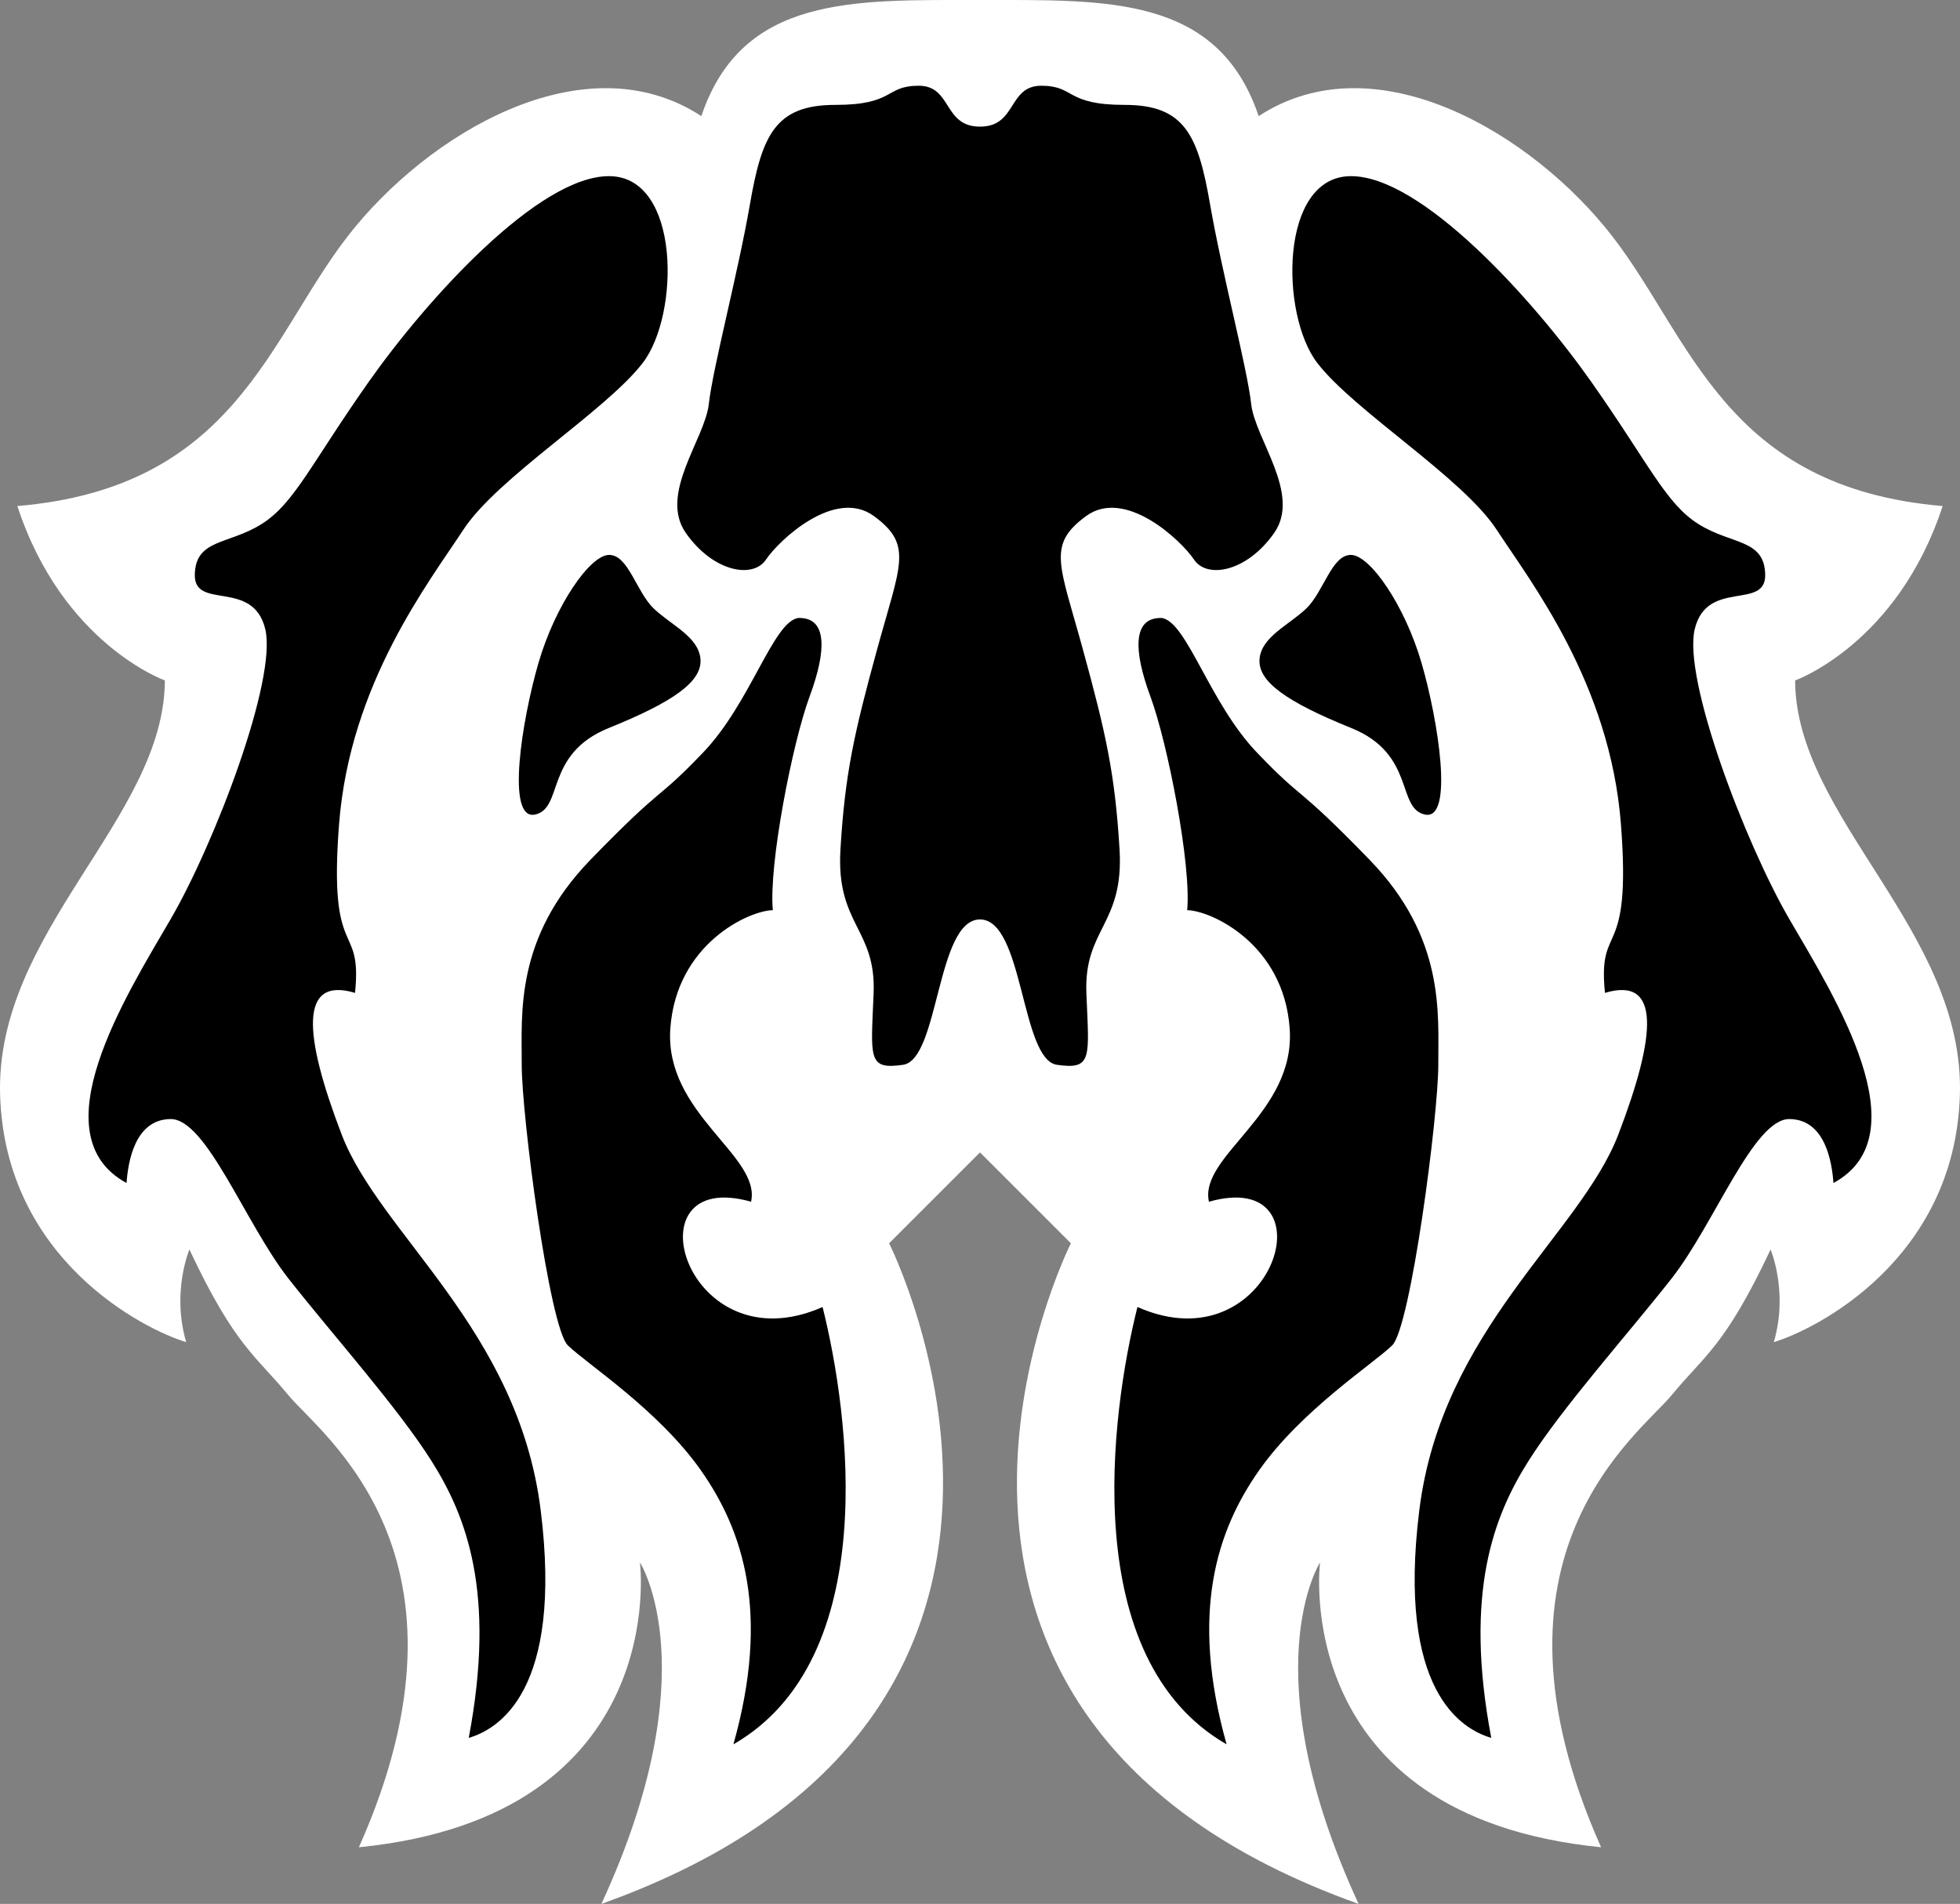 <svg xmlns="http://www.w3.org/2000/svg" width="284.41" height="276.317"><rect width="100%" height="100%" fill="#808080" stroke="none"/><path d="M101.768 16.848c-17.049-11.11-39.81 2.597-51.313 17.438S34.073 70.776 2.518 73.442c6.539 20.02 21.406 25.312 21.406 25.312-.08 20.019-24.674 36.402-23.906 60.25.767 23.849 20.954 33.976 27 35.782-2.146-7.29.468-13.438.468-13.438 6.625 14.107 9.722 15.473 14.344 21.125s29.201 23.102 10.25 65.625c45.465-4.54 40.781-41.344 40.781-41.344s10.055 15.682-5.593 49.563c76.366-27.226 41.75-95.875 41.75-95.875l13.187-13.188 13.188 13.188s-34.617 68.649 41.75 95.875c-15.65-33.881-5.594-49.563-5.594-49.563s-4.684 36.804 40.781 41.344c-18.951-42.523 5.628-59.973 10.25-65.625s7.72-7.018 14.344-21.125c0 0 2.614 6.148.469 13.438 6.046-1.806 26.232-11.933 27-35.782.767-23.848-23.826-40.231-23.907-60.25 0 0 14.867-5.292 21.407-25.312-31.556-2.666-36.435-24.315-47.938-39.156s-34.264-28.548-51.312-17.438C176.699-.734 160.575.004 142.205.004s-34.494-.738-40.437 16.844" style="fill:#fff;fill-opacity:1;stroke:none"/><path d="M133.268 12.442c-4.92.028-3.387 2.781-12.063 2.781s-10.642 4.36-12.375 14.375-5.416 23.89-5.969 29c-.552 5.111-7.306 13.083-3.343 18.75 3.962 5.668 9.742 6.686 11.625 3.875s10.012-10.487 15.687-6.312 3.85 6.933.469 19.25c-3.38 12.316-4.69 18.2-5.344 29.125s5.18 11.466 4.813 20.843c-.369 9.378-.952 11.174 4.28 10.407s4.83-21.094 11.157-21.094 5.924 20.327 11.156 21.094 4.65-1.03 4.282-10.407 5.466-9.918 4.812-20.843-1.963-16.809-5.344-29.125c-3.38-12.317-5.206-15.075.47-19.25 5.674-4.175 13.804 3.501 15.687 6.312s7.662 1.793 11.625-3.875c3.962-5.667-2.791-13.639-3.344-18.75-.553-5.11-4.236-18.985-5.969-29-1.733-10.014-3.7-14.375-12.375-14.375s-7.143-2.753-12.062-2.781c-4.92-.028-3.54 5.937-8.938 5.937s-4.018-5.965-8.937-5.937M88.486 25.567c-10.28-.149-26.581 17.91-35 29.875-8.418 11.964-10.794 17.676-15.593 20.656-4.8 2.98-9.533 2.117-9.625 7.313s8.452.587 10.218 7.875c1.766 7.287-7.336 31.132-13.75 42.156s-19.236 31.285-6.375 38.25c.22-3 1.17-9.213 6.375-9.281 5.206-.069 10.879 15.193 17.125 23.156s15.905 18.748 20.813 26.562c4.908 7.815 9.36 18.894 5.344 40.094 4.313-1.258 13.71-6.818 10.437-33.062-3.272-26.244-23.338-40.044-28.875-54.5s-6.198-22.997 1.938-20.563c1.08-10.655-3.9-4.146-2.313-24.531s13.052-35.07 18.031-42.688c4.98-7.617 20.727-17.26 26.063-24.25s5.468-26.913-4.813-27.062m107.438 0c-10.28.149-10.148 20.072-4.813 27.062 5.336 6.99 21.083 16.633 26.063 24.25s16.444 22.303 18.031 42.688-3.392 13.876-2.312 24.531c8.135-2.434 7.474 6.107 1.937 20.563-5.536 14.456-25.603 28.256-28.875 54.5s6.124 31.804 10.438 33.062c-4.016-21.2.435-32.28 5.343-40.094s14.566-18.599 20.813-26.562 11.92-23.225 17.125-23.156c5.205.068 6.155 6.281 6.375 9.28 12.861-6.964.039-27.225-6.375-38.25-6.414-11.023-15.516-34.868-13.75-42.155 1.766-7.288 10.311-2.68 10.219-7.875s-4.826-4.333-9.625-7.313-7.176-8.692-15.594-20.656c-8.419-11.964-24.72-30.024-35-29.875M88.393 80.536c-2.787 0-7.829 7.345-10.25 15.656s-4.738 22.89-.532 22.031 1.356-8.78 10.72-12.562c9.362-3.783 13.575-6.74 13.312-10s-4.255-4.922-6.782-7.344-3.682-7.781-6.468-7.781m107.625 0c-2.787 0-3.942 5.36-6.47 7.78-2.526 2.423-6.518 4.085-6.78 7.345s3.95 6.217 13.312 10c9.363 3.783 6.512 11.703 10.719 12.562s1.89-13.72-.531-22.031c-2.422-8.311-7.464-15.656-10.25-15.656m-80.22 9.156c-3.647.629-6.88 12.325-13.78 19.531-7.123 7.439-5.27 4.156-16.313 15.531s-9.972 22.386-10 29.72 4.006 38.151 6.688 40.78c2.681 2.63 13.104 9.337 19.28 18.094s10.114 20.756 4.75 39.813c21.555-12.41 16.86-47.83 12.938-63.47-19.869 8.798-28.423-20.401-10.375-15.28 1.475-6.68-12.586-12.771-11.718-25.125.867-12.354 11.466-17.142 14.875-17.188-.62-6.576 2.834-24.255 5.343-31.031s2.454-11.27-1.343-11.375c-.12-.003-.226-.02-.344 0m52.47 0c-3.797.105-3.854 4.599-1.344 11.375s5.962 24.455 5.344 31.031c3.409.046 14.007 4.834 14.875 17.188.867 12.354-13.193 18.444-11.72 25.125 18.05-5.121 9.495 24.078-10.374 15.28-3.921 15.64-8.616 51.06 12.937 63.47-5.363-19.057-1.426-31.056 4.75-39.813s16.6-15.464 19.282-18.094c2.681-2.629 6.715-33.447 6.687-40.78-.028-7.334 1.042-18.344-10-29.72s-9.19-8.092-16.312-15.53c-6.9-7.207-10.134-18.903-13.782-19.532-.117-.02-.225-.003-.343 0" style="fill:#000;fill-opacity:1;stroke:none"/></svg>